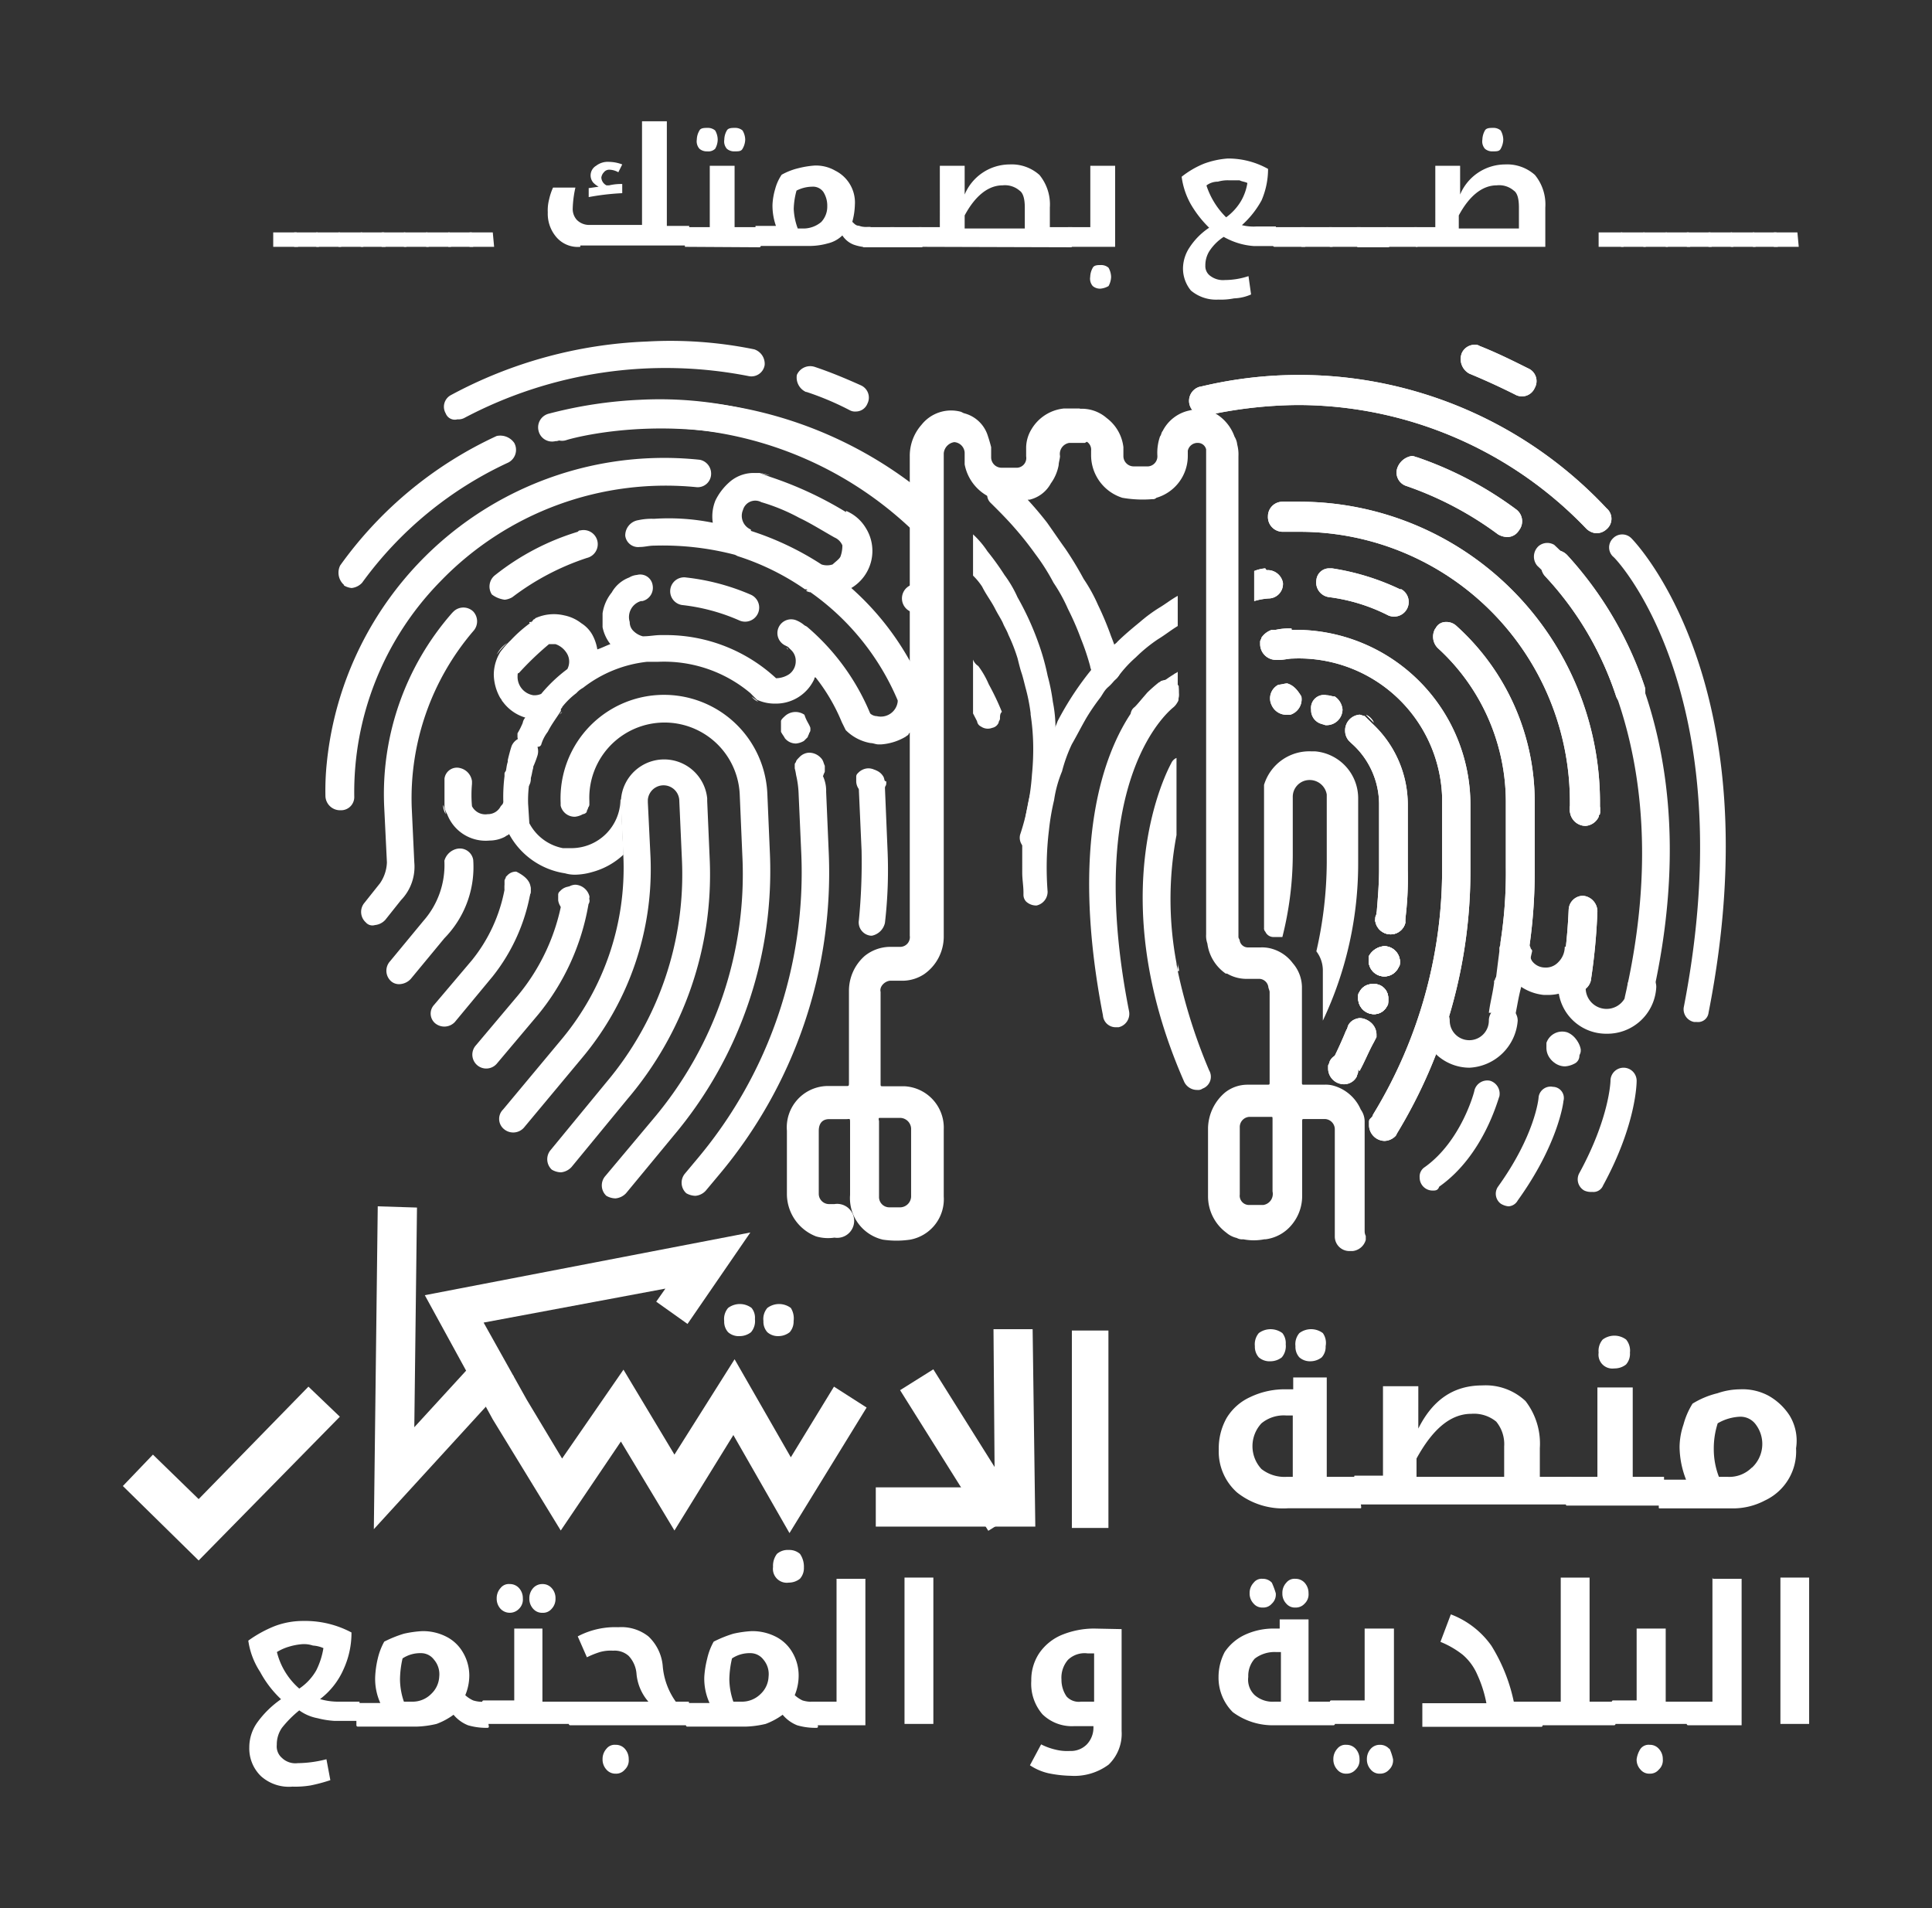 <svg id="Layer_1" data-name="Layer 1" xmlns="http://www.w3.org/2000/svg" viewBox="0 0 172.82 170.68"><rect x="0" y="0" width="172.82" height="170.68" fill="#333333" stroke="none"/><defs><style>.cls-1{fill:#fff;}.cls-2{opacity:0.37;isolation:isolate;}.cls-3{fill:none;}</style></defs><path class="cls-1" d="M80.68,45.35a1.63,1.63,0,0,1-.7-.24c-13.8-10.29-29.12-5.84-29.35-5.73a1.22,1.22,0,0,1-.7-2.34,36.86,36.86,0,0,1,31.45,6.09,1.17,1.17,0,0,1,.24,1.75C81.5,45.23,81.15,45.35,80.68,45.35Z"/><g class="cls-2"><path class="cls-1" d="M108.28,100.42a.7.7,0,0,1,.35-.7.7.7,0,0,1-.35.7Z"/></g><path class="cls-1" d="M105.35,62.77h0a17.52,17.52,0,0,0-2.22,2h0a3.14,3.14,0,0,1-.58.35,1,1,0,0,1-1.06-.35,1.31,1.31,0,0,1-.35-.82.84.84,0,0,1,.35-.7h0l1.06-1.05a6.21,6.21,0,0,0,.93-.82c.12-.12.24-.24.35-.24a11.19,11.19,0,0,1,1.17-.82c.12-.11.24-.11.35-.23v1.64A1.58,1.58,0,0,1,105.35,62.77Z"/><path class="cls-1" d="M103.72,54.35c.58-.35,1-.7,1.63-1.05V56c-.58.35-1.17.82-1.75,1.17a13.6,13.6,0,0,0-2,1.63,10.75,10.75,0,0,0-1.52,1.64c-.35.35-.58.7-.93,1s-.47.59-.71.94a18.87,18.87,0,0,0-1.28,1.87c-.47.82-.82,1.52-1.29,2.34A13.59,13.59,0,0,0,95,69a10.73,10.73,0,0,0-.71,2.57,21,21,0,0,0-.46,2.69,27.87,27.87,0,0,0-.12,5.5A1.26,1.26,0,0,1,92.72,81a1.33,1.33,0,0,1-.93-.35.88.88,0,0,1-.24-.58v-.24c0-.58-.11-1.17-.11-1.75h0V75.52h0a27.32,27.32,0,0,1,.47-3.4,15.14,15.14,0,0,1,.58-2.22,13.72,13.72,0,0,1,.82-2.34,17.46,17.46,0,0,1,.93-2.22,5.5,5.5,0,0,0,.36-.82,27.24,27.24,0,0,1,3.27-4.91c.12-.23.35-.35.47-.58a8.75,8.75,0,0,1,1.52-1.52l.11-.12c.59-.58,1.29-1.17,2-1.75A13.49,13.49,0,0,1,103.72,54.35Z"/><path class="cls-1" d="M108.16,54.47h0a.11.11,0,0,0-.12.11V53.3l.12.82Z"/><path class="cls-1" d="M89.45,64.29c0,.12-.12.23-.12.35a.78.78,0,0,1-.58.47,1.07,1.07,0,0,1-1-.12.61.61,0,0,1-.35-.47h0l-.36-.7V59a1.18,1.18,0,0,0,.47.58,8,8,0,0,1,.94,1.64,22.84,22.84,0,0,1,1.17,2.46h0C89.45,63.82,89.45,64.06,89.45,64.29Z"/><path class="cls-1" d="M84.19,45.35h0v3h0a6.5,6.5,0,0,0-.94-.82,10,10,0,0,0-1.17-.94L82.67,45l.23-.71C83.37,44.65,83.72,45,84.19,45.35Z"/><path class="cls-1" d="M94.48,67.45a26.36,26.36,0,0,1-.7,6h0a10.08,10.08,0,0,1-.47,1.75v.24a1.73,1.73,0,0,1-.35.47c-.24.23-.59.23-1,.11a1.33,1.33,0,0,1-.47-.35h0a1.12,1.12,0,0,1-.24-1,21.73,21.73,0,0,0,1.06-5.38,22.92,22.92,0,0,0,.11-2.69,20.49,20.49,0,0,0-.23-2.69v-.11a16.16,16.16,0,0,0-.47-2.34c-.12-.47-.23-.94-.35-1.29s-.23-.82-.35-1.29a15.17,15.17,0,0,0-.82-2.1c-.12-.35-.35-.7-.47-1s-.46-.82-.7-1.29c-.35-.7-.82-1.29-1.17-2a5.78,5.78,0,0,0-.82-1V47.8a8.17,8.17,0,0,1,1.29,1.52,23.16,23.16,0,0,1,1.52,2.11,10.52,10.52,0,0,1,1.17,2,25.66,25.66,0,0,1,1.87,4.09,20.74,20.74,0,0,1,.82,2.92h0a17.63,17.63,0,0,1,.47,2.34,12.26,12.26,0,0,1,.23,2v.47A13.77,13.77,0,0,1,94.48,67.45Z"/><path class="cls-1" d="M88.63,45c.82.81,1.52,1.52,2.22,2.33s1.17,1.41,1.76,2.23a18.67,18.67,0,0,1,1.63,2.57,14.63,14.63,0,0,1,1.29,2.34,25.17,25.17,0,0,1,1.17,2.69,21.35,21.35,0,0,1,.82,2.45c0,.12.12.35.12.47a1.15,1.15,0,0,0,.81.82,2,2,0,0,0,.82.12,1.19,1.19,0,0,0,.94-1.41v-.23a21.5,21.5,0,0,0-.82-2.46,27.74,27.74,0,0,0-1.17-2.8,14.63,14.63,0,0,0-1.29-2.34,30.6,30.6,0,0,0-1.63-2.69c-.59-.82-1.06-1.52-1.64-2.34a31.19,31.19,0,0,0-2.57-2.92h0c-.12-.24-.35-.35-.47-.47a1.36,1.36,0,0,0-1.17-.23,1.18,1.18,0,0,0-.58.23A1,1,0,0,0,88.63,45Z"/><path class="cls-1" d="M67.23,117a1.75,1.75,0,0,0-2.1,0,1.52,1.52,0,0,0-.35,1.17,1.4,1.4,0,0,0,.35,1,1.43,1.43,0,0,0,1.05.35,1.64,1.64,0,0,0,1-.35,1.53,1.53,0,0,0,.35-1.17A1.39,1.39,0,0,0,67.23,117Zm3.51,0a1.75,1.75,0,0,0-2.1,0,1.52,1.52,0,0,0-.35,1.17,1.4,1.4,0,0,0,.35,1,1.43,1.43,0,0,0,1,.35,1.64,1.64,0,0,0,1-.35,1.45,1.45,0,0,0,.35-1A1.76,1.76,0,0,0,70.74,117Z"/><path class="cls-1" d="M71.56,139a1.45,1.45,0,0,0-1-.35,1.47,1.47,0,0,0-1.06.35,1.76,1.76,0,0,0-.35,1.17,1.24,1.24,0,0,0,1.41,1.4,1.6,1.6,0,0,0,1-.35,1.43,1.43,0,0,0,.35-1A2,2,0,0,0,71.56,139Z"/><path class="cls-1" d="M32.15,152.22h-2a5.84,5.84,0,0,1-1.52-.23,6.76,6.76,0,0,0,2.11-2.69,7.78,7.78,0,0,0,.7-3.27A8.82,8.82,0,0,0,27.12,145a7.13,7.13,0,0,0-2.57.47,11,11,0,0,0-2.34,1.29,6.87,6.87,0,0,0,1.06,2.8A9.53,9.53,0,0,0,25.14,152,8.75,8.75,0,0,0,23,154.1a3.82,3.82,0,0,0-.7,2.22,3.44,3.44,0,0,0,1.05,2.57,3.74,3.74,0,0,0,2.81.93,8.28,8.28,0,0,0,1.64-.11,14.53,14.53,0,0,0,1.75-.47l-.35-1.87a10.61,10.61,0,0,1-2.57.35,1.73,1.73,0,0,1-1.41-.47,1.35,1.35,0,0,1-.46-1.17,2.59,2.59,0,0,1,.46-1.52A9.79,9.79,0,0,1,26.77,153a4.07,4.07,0,0,0,1.64.7,7.89,7.89,0,0,0,1.52.24h2.22a.12.12,0,0,0,.12-.12l-.12-1.64Zm-3.86-2.8a4.85,4.85,0,0,1-1.52,1.63,6.35,6.35,0,0,1-2-3.27,4.43,4.43,0,0,1,1.05-.47,5.56,5.56,0,0,1,1.17-.23,2.51,2.51,0,0,1,1,.12,2.75,2.75,0,0,1,.94.23A6.9,6.9,0,0,1,28.29,149.42Z"/><path class="cls-1" d="M43.38,152.22h0a2.72,2.72,0,0,1-1.05-.11,2.64,2.64,0,0,1-.71-.47,4.61,4.61,0,0,0,.36-1.75,4.08,4.08,0,0,0-.59-2.11,3.58,3.58,0,0,0-1.52-1.4,4.58,4.58,0,0,0-2.1-.47,9.75,9.75,0,0,0-1.64.23,10.81,10.81,0,0,0-1.76.71,5.94,5.94,0,0,0-.58,1.52,8.72,8.72,0,0,0-.23,1.63,5.24,5.24,0,0,0,.46,2.34H32a.12.12,0,0,0-.12.12v1.87a.12.12,0,0,0,.12.12H37.3a8.77,8.77,0,0,0,1.75-.24,6.14,6.14,0,0,0,1.52-.82,3.26,3.26,0,0,0,1.29.94,5.78,5.78,0,0,0,1.52.23h.23s.12,0,.12-.11l-.35-2.23Zm-4.8-.7a2.35,2.35,0,0,1-1.75.7h-.7a6.27,6.27,0,0,1-.35-2,8.77,8.77,0,0,1,.23-1.87,2.86,2.86,0,0,1,1.64-.47,1.44,1.44,0,0,1,1.17.58,2,2,0,0,1,.47,1.52A2.27,2.27,0,0,1,38.58,151.52Z"/><path class="cls-1" d="M51.1,152.22H48.52v-6.54H46v6.43H43.26s-.12,0-.12.11v1.88a.11.11,0,0,0,.12.11H51.1a.11.11,0,0,0,.11-.11l-.11-1.88Zm-4.68-10.17a1.09,1.09,0,0,0-.82-.35.93.93,0,0,0-.82.35,1.35,1.35,0,0,0-.35.94,1.33,1.33,0,0,0,.35.93,1.14,1.14,0,0,0,1.64,0,1.16,1.16,0,0,0,.35-.93A1.35,1.35,0,0,0,46.42,142.05Zm2.92,0a1.07,1.07,0,0,0-.82-.35,1.09,1.09,0,0,0-.82.35,1.35,1.35,0,0,0-.35.94,1.33,1.33,0,0,0,.35.93,1.05,1.05,0,0,0,.82.35,1,1,0,0,0,.82-.35,1.28,1.28,0,0,0,.35-.93A1.31,1.31,0,0,0,49.34,142.05Z"/><path class="cls-1" d="M61.62,152.22H60.45A6.35,6.35,0,0,1,59.28,149,4.12,4.12,0,0,0,58,146.38a3.9,3.9,0,0,0-2.69-.82,7.16,7.16,0,0,0-3.63.82l.82,1.87a7.9,7.9,0,0,1,1.17-.47,3.51,3.51,0,0,1,1.17-.12,1.87,1.87,0,0,1,1.4.47,2.64,2.64,0,0,1,.7,1.64A4.38,4.38,0,0,0,58,152.22H51a.12.12,0,0,0-.12.12v1.87a.12.12,0,0,0,.12.12H61.62c.12,0,.12,0,.12-.12l-.12-2Zm-5.73,4.21a1.07,1.07,0,0,0-.82-.35.93.93,0,0,0-.82.35,1.37,1.37,0,0,0-.35.94,1.33,1.33,0,0,0,.35.93,1.06,1.06,0,0,0,.82.36,1,1,0,0,0,.82-.36,1.14,1.14,0,0,0,.35-.93A1.37,1.37,0,0,0,55.89,156.43Z"/><path class="cls-1" d="M72.85,152.22h0a2.8,2.8,0,0,1-1.06-.11,2.77,2.77,0,0,1-.7-.47,4.59,4.59,0,0,0,.35-1.75,4.07,4.07,0,0,0-.58-2.11,3.58,3.58,0,0,0-1.52-1.4,4.62,4.62,0,0,0-2.11-.47,9.78,9.78,0,0,0-1.63.23,10.81,10.81,0,0,0-1.76.71,5.59,5.59,0,0,0-.58,1.52A8.8,8.8,0,0,0,63,150a5.24,5.24,0,0,0,.47,2.34h-2a.11.11,0,0,0-.11.12v1.87s0,.12.11.12h5.27a8.87,8.87,0,0,0,1.75-.24,6.33,6.33,0,0,0,1.52-.82,3.26,3.26,0,0,0,1.29.94,5.71,5.71,0,0,0,1.52.23h.23s.12,0,.12-.11l-.35-2.23Zm-4.8-.7a2.37,2.37,0,0,1-1.75.7h-.7a6.31,6.31,0,0,1-.36-2,8.75,8.75,0,0,1,.24-1.87,2.84,2.84,0,0,1,1.64-.47,1.46,1.46,0,0,1,1.17.58,2,2,0,0,1,.46,1.52A2.25,2.25,0,0,1,68.05,151.52Z"/><path class="cls-1" d="M74.83,141.12v11.1H72.61a.12.12,0,0,0-.12.12v1.87a.12.12,0,0,0,.12.12h4.8v-13.1H74.83Z"/><path class="cls-1" d="M80.91,141.12v13.09h2.58V141.12Z"/><path class="cls-1" d="M97.87,145.68a7.63,7.63,0,0,0-2.92.58,4.59,4.59,0,0,0-2,1.64,4.3,4.3,0,0,0-.7,2.45,4.17,4.17,0,0,0,1,3,3.77,3.77,0,0,0,2.81,1.06h1.75v.11a2.17,2.17,0,0,1-.59,1.52,2,2,0,0,1-1.52.59,4.26,4.26,0,0,1-1.28-.12,5.59,5.59,0,0,1-1.29-.47l-1,1.87a5,5,0,0,0,1.64.71,10.76,10.76,0,0,0,2,.23,5.14,5.14,0,0,0,3.4-1,3.83,3.83,0,0,0,1.16-3v-9.12Zm0,6.54H96.7a1.48,1.48,0,0,1-1.29-.46,2.63,2.63,0,0,1-.46-1.52,2.44,2.44,0,0,1,.58-1.76,2.14,2.14,0,0,1,1.75-.58h.59Z"/><path class="cls-1" d="M119.27,152.22h-2.22v-7.36h-2.58v.82H114a6.08,6.08,0,0,0-2.69.58,4.42,4.42,0,0,0-1.76,1.52A4.83,4.83,0,0,0,109,150a4.35,4.35,0,0,0,1.28,3.16,6,6,0,0,0,3.75,1.17h5.26a.12.12,0,0,0,.12-.12l-.12-2Zm-4.8,0H114a2.44,2.44,0,0,1-1.76-.58,1.9,1.9,0,0,1-.58-1.64,2.3,2.3,0,0,1,.58-1.63,2.92,2.92,0,0,1,1.87-.59h.47v4.44Zm-.7-10.64a1.07,1.07,0,0,0-.82-.35.9.9,0,0,0-.81.35,1.33,1.33,0,0,0-.36.94,1.29,1.29,0,0,0,.36.93,1,1,0,0,0,.81.35,1,1,0,0,0,.82-.35,1.11,1.11,0,0,0,.35-.93A7,7,0,0,0,113.77,141.58Zm2.93,0a1.09,1.09,0,0,0-.82-.35.93.93,0,0,0-.82.35,1.32,1.32,0,0,0-.35.94,1.28,1.28,0,0,0,.35.93,1,1,0,0,0,.82.35,1.05,1.05,0,0,0,.82-.35,1.14,1.14,0,0,0,.35-.93A1.37,1.37,0,0,0,116.7,141.58Z"/><path class="cls-1" d="M122.07,145.68v6.43h-3a.11.11,0,0,0-.11.11v1.88a.11.11,0,0,0,.11.11h5.62v-8.53Zm-.81,10.75a1.09,1.09,0,0,0-.82-.35.93.93,0,0,0-.82.35,1.37,1.37,0,0,0-.35.94,1.33,1.33,0,0,0,.35.93,1,1,0,0,0,.82.36,1.06,1.06,0,0,0,.82-.36,1.14,1.14,0,0,0,.35-.93A1.37,1.37,0,0,0,121.26,156.43Zm3,0a1.09,1.09,0,0,0-.82-.35,1.07,1.07,0,0,0-.82.35,1.37,1.37,0,0,0-.35.94,1.33,1.33,0,0,0,.35.93,1,1,0,0,0,.82.36,1.06,1.06,0,0,0,.82-.36,1.14,1.14,0,0,0,.35-.93C124.53,157,124.41,156.67,124.3,156.43Z"/><path class="cls-1" d="M137.63,152.22h-2.22a15.49,15.49,0,0,0-2-5,7.84,7.84,0,0,0-3.63-2.81l-.93,2.46a8.14,8.14,0,0,1,2,1.16,4.88,4.88,0,0,1,1.29,1.76,11,11,0,0,1,.82,2.57h-5.73v2.11h10.64a.12.12,0,0,0,.12-.12l-.35-2.11Z"/><path class="cls-1" d="M144.41,152.22h-2.22v-11.1h-2.58v11.1h-2.22a.11.11,0,0,0-.11.12v1.87s0,.12.11.12h7a.12.12,0,0,0,.12-.12l-.12-2Z"/><path class="cls-1" d="M151.19,152.22H149v-6.54H146.4v6.43h-2.11a.11.11,0,0,0-.11.11v1.88a.11.11,0,0,0,.11.11h7a.11.11,0,0,0,.11-.11l-.23-1.88Zm-2.81,4.21a1.05,1.05,0,0,0-.81-.35.91.91,0,0,0-.82.35,2.25,2.25,0,0,0-.35.94,1.28,1.28,0,0,0,.35.93,1,1,0,0,0,.82.36,1,1,0,0,0,.81-.36,1.12,1.12,0,0,0,.36-.93A1.33,1.33,0,0,0,148.38,156.43Z"/><path class="cls-1" d="M153.18,141.12v11.1H151a.12.12,0,0,0-.12.12v1.87a.12.12,0,0,0,.12.12h4.79v-13.1h-2.57Z"/><path class="cls-1" d="M159.26,141.12v13.09h2.57V141.12Z"/><line class="cls-3" x1="108.51" y1="65.69" x2="105.94" y2="84.4"/><path class="cls-1" d="M107.57,97.38a.67.67,0,0,1-.46.12,1.28,1.28,0,0,1-1.17-.7c-7.49-17-1.41-28.07-1.17-28.53a.9.9,0,0,1,.47-.47v6.9a30.85,30.85,0,0,0,0,11.46c0,.23.11.46.11.7a48.65,48.65,0,0,0,2.81,8.89A1.13,1.13,0,0,1,107.57,97.38Z"/><path class="cls-1" d="M105.35,62.77h0a1.55,1.55,0,0,1-.35.47c-.11.11-8.18,6.08-4,27.24a1.23,1.23,0,0,1-.94,1.41h-.23a1.14,1.14,0,0,1-1.17-1.06c-3-15.43.11-23.5,2.57-27.12.47-.71,1-1.29,1.4-1.76a13.4,13.4,0,0,1,1.06-.93c.11,0,.11-.12.23-.12a1.28,1.28,0,0,1,1.52.47v.11A3.91,3.91,0,0,1,105.35,62.77Z"/><path class="cls-1" d="M97.17,37h0l-.24-.23c-.11-.12-.11-.12-.23-.12l-.12-.11h-1.4a3.82,3.82,0,0,0-2.92,1.87A3.24,3.24,0,0,0,91.79,40v.82A.87.87,0,0,1,91,41.84h-1.4a.93.93,0,0,1-.94-.94V40c-.12-.47-.23-.82-.35-1.17a3,3,0,0,0-2.1-1.87l-.24-.12A3.37,3.37,0,0,0,82.43,38a4.19,4.19,0,0,0-1.05,2.81V83.7a.87.87,0,0,1-.82,1h-1a3.66,3.66,0,0,0-2.22.82,4.16,4.16,0,0,0-1.4,3.16V96.8c0,.35,0,.35-.24.35H73.9a3.7,3.7,0,0,0-3.51,4v5.73A4.08,4.08,0,0,0,73,110.6a3.83,3.83,0,0,0,1.64.11,1.52,1.52,0,1,0,0-3h-.47a.92.92,0,0,1-.93-.93v-5.62c0-.7.35-1.05.93-1.05h1.52c.35,0,.35-.12.35.35v6.43a3.81,3.81,0,0,0,2.93,4,8.38,8.38,0,0,0,2.45,0,3.68,3.68,0,0,0,3-3.86v-6a3.71,3.71,0,0,0-3.51-3.86H79c-.23,0-.23,0-.23-.24V88.73c-.12-.47.35-.94.82-1H80.8a3.56,3.56,0,0,0,1.87-.59,4.1,4.1,0,0,0,1.75-3.39V40.55a1.11,1.11,0,0,1,.94-1,1,1,0,0,1,.93.94v1.05a4.1,4.1,0,0,0,2.22,2.92c.12,0,.12,0,.24.12a3.31,3.31,0,0,0,1,.23h1.52a1.56,1.56,0,0,0,.7-.11h.12A2.93,2.93,0,0,0,94,43.24a4,4,0,0,0,.7-1.64c0-.23.12-.58.12-.81a1,1,0,0,1,.82-1.17h1.4a1,1,0,0,0,.47-.47A2.49,2.49,0,0,0,97.17,37ZM78.69,100h1.87a1,1,0,0,1,.94.94v6a1,1,0,0,1-.94,1.06h-1a.92.92,0,0,1-.93-.94v-6.78C78.58,100.07,78.58,100,78.69,100Z"/><path class="cls-1" d="M56.12,98.32l-5,6.08a1.49,1.49,0,0,1-.94.47,1.69,1.69,0,0,1-.82-.24,1.27,1.27,0,0,1-.11-1.75l5-6.08A28.82,28.82,0,0,0,61,76.92l-.24-5.38a1.41,1.41,0,0,0-2.81,0v.23l.24,4.92a26.26,26.26,0,0,1-6.08,17.89l-5.26,6.31a1.28,1.28,0,0,1-1.76.12A1.18,1.18,0,0,1,45,99.25l5.26-6.31A23.94,23.94,0,0,0,55.77,76.8l-.23-4.91h0a3.87,3.87,0,0,1,7.72-.47v.24L63.49,77A31,31,0,0,1,56.12,98.32Z"/><path class="cls-1" d="M52.73,80.19c0,.24-.11.59-.11.82a21.2,21.2,0,0,1-4.45,9.71l-3.74,4.44a1.24,1.24,0,1,1-1.87-1.64l3.74-4.44a18.42,18.42,0,0,0,4-8.65c0-.24.11-.35.11-.59a.42.42,0,0,1,.12-.23l.12-.12a1.26,1.26,0,0,1,.82-.35A1.38,1.38,0,0,1,52.73,80.19Z"/><path class="cls-1" d="M68.64,71l.23,5.37a36.76,36.76,0,0,1-8.65,25.26L56,106.74a1.48,1.48,0,0,1-.94.46,1.68,1.68,0,0,1-.82-.23,1.27,1.27,0,0,1-.11-1.75h0l4.32-5.15a33.9,33.9,0,0,0,7.95-23.62l-.23-5.38a6.73,6.73,0,0,0-13.45.59v.23a.45.45,0,0,1-.11.35c0,.12-.12.24-.12.35s-.23.24-.35.24a1.8,1.8,0,0,1-.7.23,1.28,1.28,0,0,1-1.29-1v-.24A9.25,9.25,0,0,1,68.64,71Z"/><path class="cls-1" d="M47.47,79.49h0v.24h0a16.74,16.74,0,0,1-3.39,7.6l-3.39,4.09a1.29,1.29,0,0,1-1.76.12,1.14,1.14,0,0,1-.11-1.64l3.39-4a14.22,14.22,0,0,0,2.92-6.31v-.35c0-.12.12-.24.12-.35l.12-.12a1.25,1.25,0,0,1,2.1.7Z"/><path class="cls-1" d="M73.9,70.84l.23,5.38a42,42,0,0,1-9.82,28.88l-1.17,1.4a1.4,1.4,0,0,1-.94.47,1.72,1.72,0,0,1-.81-.23,1.27,1.27,0,0,1-.12-1.76h0l1.17-1.4a39.77,39.77,0,0,0,9.24-27.13l-.24-5.38a8.75,8.75,0,0,0-.23-1.75,5,5,0,0,0-.12-.59h0v-.35c0-.11.12-.23.24-.35l.11-.11a1.27,1.27,0,0,1,.82-.36,1.48,1.48,0,0,1,1,.47,3.37,3.37,0,0,1,.24,1.17A3.15,3.15,0,0,1,73.9,70.84Z"/><path class="cls-1" d="M39.87,72.83a1.65,1.65,0,0,1-.23-.71V72A3.14,3.14,0,0,1,39.87,72.83Z"/><path class="cls-1" d="M42.33,76.92a1.21,1.21,0,0,0-1.41-1A1.5,1.5,0,0,0,39.75,77a7.55,7.55,0,0,1-1.87,5.37l-3,3.63A1.26,1.26,0,0,0,35,87.79a1.08,1.08,0,0,0,.82.24,1.44,1.44,0,0,0,.93-.47l3-3.63A9.09,9.09,0,0,0,42.33,76.92Z"/><path class="cls-1" d="M70.62,58.21l-.11-.12c-.12,0-.12-.11-.12-.23h0C70.39,58,70.51,58.09,70.62,58.21Z"/><path class="cls-1" d="M79.16,70.49,79.39,76a41,41,0,0,1-.23,6.55A1.5,1.5,0,0,1,78,83.7h-.12a1.2,1.2,0,0,1-1.05-1.4,53.55,53.55,0,0,0,.24-6.2l-.24-5.38v-.58h0V70h0v-.47a.42.42,0,0,1,.12-.23l.12-.12a1.26,1.26,0,0,1,.81-.35,1.28,1.28,0,0,1,1.17.7A2.26,2.26,0,0,1,79.16,70.49Z"/><path class="cls-1" d="M72.49,65.11h0v.12a.46.46,0,0,1-.11.35c0,.11-.12.23-.12.35l-.35.35a1.75,1.75,0,0,1-.7.23,1.27,1.27,0,0,1-1-.47c-.12-.23-.24-.35-.35-.58v-.94c0-.11.11-.23.23-.35l.12-.11a1.4,1.4,0,0,1,1.75-.12C72.14,64.52,72.38,64.76,72.49,65.11Z"/><path class="cls-1" d="M66.18,55.52a1.26,1.26,0,0,0,.94-2.34,20.09,20.09,0,0,0-5.73-1.52A1.24,1.24,0,1,0,61,54.12,17.43,17.43,0,0,1,66.18,55.52Z"/><path class="cls-1" d="M45.13,53.65a1.7,1.7,0,0,0,.7-.23,22.74,22.74,0,0,1,6.67-3.51,1.26,1.26,0,0,0-.59-2.46c-.11,0-.11,0-.23.12a22.25,22.25,0,0,0-7.37,3.86A1.29,1.29,0,0,0,44,53.18a2.41,2.41,0,0,0,1.17.47Z"/><path class="cls-1" d="M37.06,77.15l-.23-4.91a23,23,0,0,1,5.5-15.78,1.29,1.29,0,0,0,0-1.76,1.27,1.27,0,0,0-1.76,0l-.12.12a24.56,24.56,0,0,0-6.08,17.42l.24,4.91A3.53,3.53,0,0,1,34,79l-1.4,1.76a1.26,1.26,0,0,0,.12,1.75.78.78,0,0,0,.82.24,1.44,1.44,0,0,0,.93-.47l1.4-1.76A4.29,4.29,0,0,0,37.06,77.15Z"/><path class="cls-1" d="M39.4,52a28,28,0,0,1,22.92-8.42,1.2,1.2,0,0,0,1.29-1.17,1.26,1.26,0,0,0-1-1.28A30.33,30.33,0,0,0,29.23,68.27a23.69,23.69,0,0,0-.12,2.92,1.31,1.31,0,0,0,1.29,1.29h.12a1.18,1.18,0,0,0,1.17-1.17A26.93,26.93,0,0,1,39.4,52Z"/><path class="cls-1" d="M57.29,35.76A38.84,38.84,0,0,0,49.11,37a1.26,1.26,0,0,0-.94,1.52,1.24,1.24,0,0,0,1.52.94h.12a33.52,33.52,0,0,1,7.6-1.17,33.08,33.08,0,0,1,24.32,9.24,1.37,1.37,0,0,0,.94.35,1.09,1.09,0,0,0,.82-.35,1.29,1.29,0,0,0,0-1.76h0a36.11,36.11,0,0,0-11.81-7.6A33.92,33.92,0,0,0,57.29,35.76Z"/><path class="cls-1" d="M30.75,52.36a1.63,1.63,0,0,0,.7.24,1.49,1.49,0,0,0,.94-.47A33.52,33.52,0,0,1,45.48,41.37,1.28,1.28,0,0,0,46,39.62,1.53,1.53,0,0,0,44.43,39a35.46,35.46,0,0,0-14,11.58,1.46,1.46,0,0,0,.35,1.75Z"/><path class="cls-1" d="M40.92,37.51a1.13,1.13,0,0,0,.59-.11A38.5,38.5,0,0,1,67,33.65a1.2,1.2,0,0,0,1.4-1,1.36,1.36,0,0,0-.93-1.4,37.38,37.38,0,0,0-9.59-.7,40.17,40.17,0,0,0-17.54,4.79,1.18,1.18,0,0,0-.47,1.64A.87.87,0,0,0,40.92,37.51Z"/><path class="cls-1" d="M72.14,35.06A26,26,0,0,1,76,36.69a1,1,0,0,0,.59.12,1.11,1.11,0,0,0,1-.7,1.2,1.2,0,0,0-.58-1.64h0c-1.29-.58-2.69-1.17-4.1-1.64a1.3,1.3,0,0,0-1.63.71,1.42,1.42,0,0,0,.81,1.52Z"/><path class="cls-1" d="M66.06,49.79h0l-.23-.12Z"/><path class="cls-1" d="M68.87,42.54h0l-.94-.23h-.11A3.31,3.31,0,0,1,68.87,42.54Z"/><path class="cls-1" d="M72.49,53l-.35-.12v-.12C72.26,52.83,72.38,52.83,72.49,53Z"/><path class="cls-1" d="M47.7,55.52c-.11.12-.23.23-.35.23v-.11A.41.41,0,0,0,47.7,55.52Z"/><path class="cls-1" d="M45.37,57.51a7.41,7.41,0,0,0-.94,1.05,2.69,2.69,0,0,1,.94-1.05Z"/><path class="cls-1" d="M50.28,63.71c-.12,0-.12.11-.24.23h0l.24-.23Z"/><path class="cls-1" d="M57.88,71.42a6.37,6.37,0,0,1-2.11,5l-.23-4.91Z"/><path class="cls-1" d="M67.82,62.77h0a1.31,1.31,0,0,1-.59-.47C67.35,62.42,67.58,62.54,67.82,62.77Z"/><path class="cls-1" d="M47.47,79.49h0v.24h0v.11c0,.12-.12.24-.12.35l-.23.24a1.75,1.75,0,0,1-.7.23,1.21,1.21,0,0,1-1.29-1.17v-.7c0-.12.12-.23.12-.35l.12-.12a1.05,1.05,0,0,1,.81-.35c.71.35,1.29.82,1.29,1.52Z"/><path class="cls-1" d="M73.78,68.5h0V69c0,.11-.12.23-.12.35l-.35.35a1.57,1.57,0,0,1-.7.23,1.33,1.33,0,0,1-1.28-.7c-.12-.12-.12-.23-.12-.47V68.5h0v-.35c0-.12.12-.23.23-.35l.12-.12a1.26,1.26,0,0,1,.82-.35,1.44,1.44,0,0,1,1.05.47c.23.23.23.47.35.7Z"/><path class="cls-1" d="M47.47,65.69s-.23.47-.58,1.41Z"/><path class="cls-1" d="M55.54,71.54l.23,4.91A6.57,6.57,0,0,1,53,78a5.79,5.79,0,0,1-1.41.24,3.14,3.14,0,0,1-1.05-.12,6.85,6.85,0,0,1-5-3.51c-.11.12-.23.12-.35.23a3,3,0,0,1-1.4.35A3.68,3.68,0,0,1,40,72.83a1.67,1.67,0,0,1-.24-.71V70h0v-.35a1.12,1.12,0,0,1,1.41-.94,1.39,1.39,0,0,1,1.05,1.17v.24a10.91,10.91,0,0,0,0,2h0a1.34,1.34,0,0,0,1.4.71,1.28,1.28,0,0,0,1.17-.71h0L44.9,72a.43.43,0,0,0,.12-.35,15,15,0,0,1,.11-2.22V69.2c0-.12.12-.23.24-.35a1.06,1.06,0,0,1,.93-.47h.35a1.13,1.13,0,0,1,.82,1.06,1,1,0,0,1-.12.58,10.67,10.67,0,0,0-.11,1.87l.11,1.75a4.31,4.31,0,0,0,3,2.23h.82a4.39,4.39,0,0,0,4.33-4.33Z"/><path class="cls-1" d="M82,60.31c-.12-.35-.35-.58-.47-.93h0a24.94,24.94,0,0,0-5.38-6.78,3.86,3.86,0,0,0,1.29-5.38,3.74,3.74,0,0,0-1.76-1.52v.11a32.85,32.85,0,0,0-6.78-3.15l-.94-.35h-.46a3.27,3.27,0,0,0-2.11.7A5.24,5.24,0,0,0,64,44.76a3.78,3.78,0,0,0-.24,2,19.81,19.81,0,0,0-5.26-.35,5.57,5.57,0,0,0-1.4.12,1.38,1.38,0,0,0-1.17,1.4,1.16,1.16,0,0,0,1.29,1h0c.46,0,.82-.12,1.28-.12a25.51,25.51,0,0,1,7.25.82l.24.12A22.61,22.61,0,0,1,72,52.71h.11a.12.12,0,0,1,.12.12c.12,0,.12.12.23.12a22.59,22.59,0,0,1,7.84,9.7v.12a1.52,1.52,0,0,1-1.87,1.29h0a.89.89,0,0,1-.59-.24,20.5,20.5,0,0,0-5.61-7.72c-.12-.11-.23-.11-.35-.23a2.67,2.67,0,0,0-.58-.35,1.23,1.23,0,1,0-1.06,2.22h0l.24.12.35.35a1.33,1.33,0,0,1,.35.94,1.43,1.43,0,0,1-.59,1.16,2.19,2.19,0,0,1-1.17.36,14.5,14.5,0,0,0-9.7-3.86h-.59c-.58,0-1,.11-1.63.11a1.83,1.83,0,0,1-.82-.46,1.09,1.09,0,0,1-.35-.82,1.49,1.49,0,0,1,1-1.87h.12a1.22,1.22,0,0,0,.93-1.41,1.12,1.12,0,0,0-1.4-.93,1.61,1.61,0,0,0-.7.23A3,3,0,0,0,54.72,53a3.84,3.84,0,0,0-.82,1.87V56.1a3.59,3.59,0,0,0,.7,1.52c-.35.12-.81.36-1.17.47A4,4,0,0,0,53,56.81,2.88,2.88,0,0,0,52,55.75a3.65,3.65,0,0,0-1.52-.7,4,4,0,0,0-2.57.24l-.12.11h0c-.11,0-.11.12-.23.24a12.15,12.15,0,0,0-1.87,1.63,8.13,8.13,0,0,0-.94,1.06,3.91,3.91,0,0,0-.58,2,4.39,4.39,0,0,0,.58,2.11c.12.12.12.23.24.35a3.85,3.85,0,0,0,2,1.4.94.94,0,0,0-.23.47,6.78,6.78,0,0,1-.47.94v.35h0a1.13,1.13,0,0,0,.82.93h.59a5.56,5.56,0,0,0,.58-.11h0l.12-.12A3.56,3.56,0,0,1,49,65.46c.35-.7.82-1.29,1.17-1.87v-.12h0c0-.12.12-.12.12-.23h0A6.8,6.8,0,0,1,51.56,62a2.21,2.21,0,0,1,.59-.47,11.31,11.31,0,0,1,5.73-2.33h1A12,12,0,0,1,67.12,62l.58.59a3.79,3.79,0,0,0,1.64.35h.11a3.77,3.77,0,0,0,3.4-2.22c0-.12,0-.12.11-.12a16.66,16.66,0,0,1,2.34,4l.35.71a4.13,4.13,0,0,0,2.22,1.16c.24,0,.47.12.71.12h.23a5,5,0,0,0,2.22-.7c.12-.12.24-.12.24-.23l.11-.12h0a3.64,3.64,0,0,0,1.29-2.34c0-.23.12-.58.12-.82C82.55,61.72,82.32,61,82,60.31ZM75.18,49.79h0c-.11.23-.46.47-.7.7a1.58,1.58,0,0,1-1,0h0a26.39,26.39,0,0,0-6.31-3v-.12a1.33,1.33,0,0,1-.71-1.75,1.14,1.14,0,0,1,1.64-.7h0a17.4,17.4,0,0,1,3.39,1.4c1,.47,2.11,1.17,3.16,1.76a1.33,1.33,0,0,1,.7.7A2.81,2.81,0,0,1,75.18,49.79ZM50.75,59.85a13.55,13.55,0,0,0-2.34,2.22,1.48,1.48,0,0,1-.71.12,1.67,1.67,0,0,1-1.4-1.76c0-.12,0-.23.12-.23a27.33,27.33,0,0,1,2.69-2.58h.58a1.9,1.9,0,0,1,.94.71A1.43,1.43,0,0,1,50.75,59.85Z"/><path class="cls-1" d="M46.3,70.72h-.12a1.21,1.21,0,0,1-1-1.4c.12-.47.12-.82.24-1.17V68c.11-.47.23-.93.35-1.28A1.3,1.3,0,0,1,47.35,66a1.31,1.31,0,0,1,.71,1.64h0a8.54,8.54,0,0,1-.36.94v.11c-.11.35-.11.59-.23.94A1,1,0,0,1,46.3,70.72Z"/><path class="cls-1" d="M52.73,80.43v.11a.44.44,0,0,1-.11.35c0,.12,0,.12-.12.24a.12.12,0,0,1-.12.12c-.11.11-.23.23-.35.23a1.61,1.61,0,0,1-.7.23,1.38,1.38,0,0,1-1.4-1.17h0V80a.39.39,0,0,1,.11-.23l.12-.12a1.23,1.23,0,0,1,.82-.35,1.52,1.52,0,0,1,1.4.93l.35.24Z"/><path class="cls-1" d="M79.28,69.9h0c0,.24,0,.35-.12.47h0a.12.12,0,0,1-.12.12l-.11.11c-.12.12-.24.24-.35.24a1.65,1.65,0,0,1-.71.23,1.2,1.2,0,0,1-1.28-1.17h0v-.46a.43.43,0,0,1,.11-.24l.12-.12a1.31,1.31,0,0,1,.82-.35,1.28,1.28,0,0,1,1.17.71.41.41,0,0,1,.12.35c.23,0,.23.11.35.11Z"/><path class="cls-1" d="M113.19,50.84a3.33,3.33,0,0,0-1,.24v2.69a5.63,5.63,0,0,1,1.4-.24,1.3,1.3,0,0,0,1.17-1.4A1.39,1.39,0,0,0,113.3,51l-.11-.12Z"/><path id="SVGID" class="cls-1" d="M113.19,50.84a3.33,3.33,0,0,0-1,.24v2.69a5.63,5.63,0,0,1,1.4-.24,1.3,1.3,0,0,0,1.17-1.4A1.39,1.39,0,0,0,113.3,51l-.11-.12"/><path class="cls-1" d="M117.75,51.9a1.32,1.32,0,0,0,1.17,1.52h0a16.12,16.12,0,0,1,5.26,1.63,1.31,1.31,0,0,0,1.17-2.34h-.12a21.7,21.7,0,0,0-6.08-1.87h-.23a1.15,1.15,0,0,0-1.17,1.06Z"/><path class="cls-1" d="M114.71,44.88a1.3,1.3,0,0,0-1.29,1.29,1.32,1.32,0,0,0,1.29,1.4h1.52a24.17,24.17,0,0,1,24.2,24.2v.71a1.4,1.4,0,0,0,1.41,1.28,1.42,1.42,0,0,0,1.17-.82h0c0-.11,0-.11.11-.23v-.94a26.89,26.89,0,0,0-26.89-26.89Z"/><path class="cls-1" d="M117.75,51.9a1.32,1.32,0,0,0,1.17,1.52h0a16.12,16.12,0,0,1,5.26,1.63,1.31,1.31,0,0,0,1.17-2.34h-.12a21.7,21.7,0,0,0-6.08-1.87h-.23a1.15,1.15,0,0,0-1.17,1.06"/><g id="C"><path class="cls-1" d="M114.71,44.88a1.3,1.3,0,0,0-1.29,1.29,1.32,1.32,0,0,0,1.29,1.4h1.52a24.17,24.17,0,0,1,24.2,24.2v.71a1.4,1.4,0,0,0,1.41,1.28,1.42,1.42,0,0,0,1.17-.82h0c0-.11,0-.11.11-.23v-.94a26.89,26.89,0,0,0-26.89-26.89h-1.52"/></g><path class="cls-1" d="M138.33,49.67a1.3,1.3,0,0,0-.12,1.87h0a28.94,28.94,0,0,1,6.32,10.65,1.26,1.26,0,0,0,1.28.93.86.86,0,0,0,.47-.12,1.26,1.26,0,0,0,.82-1.63h0a32.89,32.89,0,0,0-6.9-11.7,1.46,1.46,0,0,0-.94-.46,2.26,2.26,0,0,0-.93.46Z"/><path id="SVGID-2" data-name="SVGID" class="cls-1" d="M138.33,49.67a1.3,1.3,0,0,0-.12,1.87h0a28.94,28.94,0,0,1,6.32,10.65,1.26,1.26,0,0,0,1.28.93.86.86,0,0,0,.47-.12,1.26,1.26,0,0,0,.82-1.63h0a32.89,32.89,0,0,0-6.9-11.7,1.46,1.46,0,0,0-.94-.46,2.26,2.26,0,0,0-.93.46"/><path class="cls-1" d="M125,41.84a1.26,1.26,0,0,0,.82,1.64h0A30.38,30.38,0,0,1,134,47.8a1.69,1.69,0,0,0,.82.24,1.22,1.22,0,0,0,1.05-.59,1.32,1.32,0,0,0-.23-1.87h0a32.49,32.49,0,0,0-8.89-4.68c-.11,0-.23-.11-.47-.11A1.65,1.65,0,0,0,125,41.84Z"/><path class="cls-1" d="M125,41.84a1.26,1.26,0,0,0,.82,1.64h0A30.38,30.38,0,0,1,134,47.8a1.69,1.69,0,0,0,.82.24,1.22,1.22,0,0,0,1.05-.59,1.32,1.32,0,0,0-.23-1.87h0a32.49,32.49,0,0,0-8.89-4.68c-.11,0-.23-.11-.47-.11A1.65,1.65,0,0,0,125,41.84"/><path class="cls-1" d="M107.34,34.59a1.31,1.31,0,0,0,.47,2.57h.12a39.31,39.31,0,0,1,8.18-.93,35.75,35.75,0,0,1,25.73,11,1.44,1.44,0,0,0,.93.47,1.33,1.33,0,0,0,.94-.36,1.22,1.22,0,0,0,0-1.87h0a37.66,37.66,0,0,0-36.37-10.87Z"/><path class="cls-1" d="M107.34,34.59a1.31,1.31,0,0,0,.47,2.57h.12a39.31,39.31,0,0,1,8.18-.93,35.75,35.75,0,0,1,25.73,11,1.44,1.44,0,0,0,.93.47,1.33,1.33,0,0,0,.94-.36,1.22,1.22,0,0,0,0-1.87h0a37.66,37.66,0,0,0-36.37-10.87"/><path class="cls-1" d="M130.73,31.67a1.48,1.48,0,0,0,.7,1.75c1.4.58,2.69,1.17,4.09,1.87a1.24,1.24,0,0,0,1.76-.58h0a1.24,1.24,0,0,0-.59-1.76h0c-1.4-.7-2.81-1.4-4.33-2a.72.72,0,0,0-.46-.11,1.26,1.26,0,0,0-1.17.82Z"/><path class="cls-1" d="M121.61,88.73a.42.42,0,0,0-.12.35v.23a1.42,1.42,0,0,0,1.4,1.41,1.29,1.29,0,0,0,1.17-.7c.12-.12.12-.24.12-.47v-.24a1.26,1.26,0,0,0-1.4-1.28,1.28,1.28,0,0,0-1.17.7Z"/><path class="cls-1" d="M130.73,31.67a1.48,1.48,0,0,0,.7,1.75c1.4.58,2.69,1.17,4.09,1.87a1.24,1.24,0,0,0,1.76-.58h0a1.24,1.24,0,0,0-.59-1.76h0c-1.4-.7-2.81-1.4-4.33-2a.72.72,0,0,0-.46-.11,1.26,1.26,0,0,0-1.17.82"/><path id="SVGID-3" data-name="SVGID" class="cls-1" d="M121.61,88.73a.42.42,0,0,0-.12.35v.23a1.42,1.42,0,0,0,1.4,1.41,1.29,1.29,0,0,0,1.17-.7c.12-.12.12-.24.12-.47v-.24a1.26,1.26,0,0,0-1.4-1.28,1.28,1.28,0,0,0-1.17.7"/><path class="cls-1" d="M120.55,91.89a.43.43,0,0,1-.11.23c0,.12-.12.23-.12.35a1.27,1.27,0,0,0,1.4,1.29,1.25,1.25,0,0,0,1.06-.59h0l.23-.47h0v-.23a1.42,1.42,0,0,0-1.4-1.4,1.29,1.29,0,0,0-1.06.82Z"/><path id="SVGID-4" data-name="SVGID" class="cls-1" d="M120.55,91.89a.43.43,0,0,1-.11.23c0,.12-.12.23-.12.35a1.27,1.27,0,0,0,1.4,1.29,1.25,1.25,0,0,0,1.06-.59h0l.23-.47h0v-.23a1.42,1.42,0,0,0-1.4-1.4,1.29,1.29,0,0,0-1.06.82"/><path class="cls-1" d="M122.43,85.57v.35a1.4,1.4,0,0,0,2.68.59h0c0-.12.12-.24.12-.47h0a1.42,1.42,0,0,0-1.4-1.4h0a1.7,1.7,0,0,0-1.4.93Z"/><path class="cls-1" d="M122.43,85.57v.35a1.4,1.4,0,0,0,2.68.59h0c0-.12.12-.24.12-.47h0a1.42,1.42,0,0,0-1.4-1.4h0a1.7,1.7,0,0,0-1.4.93"/><path class="cls-1" d="M122.89,64.64a1.33,1.33,0,0,0-.7-.7c.24.23.47.47.7.7Z"/><path class="cls-1" d="M122.89,64.64a1.33,1.33,0,0,0-.7-.7c.24.23.47.47.7.7"/><path class="cls-1" d="M123.13,81.71c0,.12-.12.24-.12.47v.12a1.4,1.4,0,0,0,1.4,1.28,1.36,1.36,0,0,0,1.29-1V82.3a1.42,1.42,0,0,0-1.29-1.41,1.08,1.08,0,0,0-1.28.82Z"/><path class="cls-1" d="M123.13,81.71c0,.12-.12.24-.12.47v.12a1.4,1.4,0,0,0,1.4,1.28,1.36,1.36,0,0,0,1.29-1V82.3a1.42,1.42,0,0,0-1.29-1.41,1.08,1.08,0,0,0-1.28.82"/><path class="cls-1" d="M140.32,92.47a1.44,1.44,0,0,0-1.87.94v.46A1.55,1.55,0,0,0,140,95.39a2.07,2.07,0,0,0,.81-.23.78.78,0,0,0,.47-.7h0c0-.12.12-.23.12-.47v-.12A1.94,1.94,0,0,0,140.32,92.47Zm-.47,1.29Z"/><path class="cls-1" d="M139.85,95.28a1.55,1.55,0,0,1-1.52-1.52v-.47a1.49,1.49,0,0,1,1.87-.94,1.72,1.72,0,0,1,1.05,1.29v.12a.9.9,0,0,1-.12.47h0A1.24,1.24,0,0,1,139.85,95.28Zm0-1.52Z"/><path class="cls-1" d="M140.43,72.12v.47a1.41,1.41,0,0,0,1.41,1.29,1.42,1.42,0,0,0,1.17-.82h0c0-.12,0-.12.11-.23v-.24h0v-.35a1.43,1.43,0,0,0-1.63-1,1.45,1.45,0,0,0-1.06.93Z"/><path class="cls-1" d="M140.43,72.12v.47a1.41,1.41,0,0,0,1.41,1.29,1.42,1.42,0,0,0,1.17-.82h0c0-.12,0-.12.11-.23v-.24h0v-.35a1.43,1.43,0,0,0-1.63-1,1.45,1.45,0,0,0-1.06.93"/><path class="cls-1" d="M113.07,70.25V83a.42.42,0,0,0,.12.35.79.79,0,0,0,.7.47h.82a30.33,30.33,0,0,0,.93-7.25V71.31a1.5,1.5,0,0,1,1.29-1.52,1.55,1.55,0,0,1,1.75,1.28v6.08a36.31,36.31,0,0,1-.93,7.95,2.82,2.82,0,0,1,.58,1.64V91.3a32.82,32.82,0,0,0,3.16-14.15V71.42a4.21,4.21,0,0,0-3.86-4.21h-.35a4.23,4.23,0,0,0-4.21,3Z"/><path class="cls-1" d="M115.18,61.13c-.24,0-.59.12-.82.12h0a1.37,1.37,0,0,0-.59,1.87,1.44,1.44,0,0,0,1.29.82h.35a1.45,1.45,0,0,0,1-1.64c-.35-.58-.7-1-1.28-1.17Z"/><path class="cls-1" d="M115.18,61.13c-.24,0-.59.12-.82.12h0a1.37,1.37,0,0,0-.59,1.87,1.44,1.44,0,0,0,1.29.82h.35a1.45,1.45,0,0,0,1-1.64c-.35-.58-.7-1-1.28-1.17Z"/><path class="cls-1" d="M117.28,63.47a1.27,1.27,0,0,0,.94,1.29l.35.11h.11a1.42,1.42,0,0,0,1.41-1.4,1.56,1.56,0,0,0-.7-1.17c-.24,0-.47-.11-.71-.11a1.16,1.16,0,0,0-1.4,1.28Z"/><path class="cls-1" d="M117.28,63.47a1.27,1.27,0,0,0,.94,1.29l.35.11h.11a1.42,1.42,0,0,0,1.41-1.4,1.56,1.56,0,0,0-.7-1.17c-.24,0-.47-.11-.71-.11a1.16,1.16,0,0,0-1.4,1.28"/><path class="cls-1" d="M115.53,56.22a5.6,5.6,0,0,0-1.41.12h-.35a1.81,1.81,0,0,0-.93.7c0,.12-.12.23-.12.35v.23a1.42,1.42,0,0,0,1.4,1.41h.35c.35,0,.82-.12,1.17-.12A12.83,12.83,0,0,1,129,71.31v6.31a42,42,0,0,1-6.19,22.1c0,.12-.12.23-.24.35s-.11.24-.11.35v.24a1.42,1.42,0,0,0,1.4,1.4h0a1.44,1.44,0,0,0,1-.47h0l.12-.23a45.17,45.17,0,0,0,6.55-23.51V72A15.65,15.65,0,0,0,116,56.34h-.46Z"/><path class="cls-1" d="M115.53,56.22a5.6,5.6,0,0,0-1.41.12h-.35a1.81,1.81,0,0,0-.93.7c0,.12-.12.23-.12.35v.23a1.42,1.42,0,0,0,1.4,1.41h.35c.35,0,.82-.12,1.17-.12A12.83,12.83,0,0,1,129,71.31v6.31a42,42,0,0,1-6.19,22.1c0,.12-.12.23-.24.35s-.11.24-.11.35v.24a1.42,1.42,0,0,0,1.4,1.4h0a1.44,1.44,0,0,0,1-.47h0l.12-.23a45.17,45.17,0,0,0,6.55-23.51V72A15.65,15.65,0,0,0,116,56.34h-.46"/><path class="cls-1" d="M140.32,81.36a50.4,50.4,0,0,1-.59,5.85,1.32,1.32,0,0,0,1.05,1.52h.47a1.37,1.37,0,0,0,1.05-1,54,54,0,0,0,.59-6.2,1.41,1.41,0,0,0-1.29-1.4h0a1.29,1.29,0,0,0-1.28,1.28Z"/><path class="cls-1" d="M140.32,81.36a50.4,50.4,0,0,1-.59,5.85,1.32,1.32,0,0,0,1.05,1.52h.47a1.37,1.37,0,0,0,1.05-1,54,54,0,0,0,.59-6.2,1.41,1.41,0,0,0-1.29-1.4h0a1.29,1.29,0,0,0-1.28,1.28"/><path class="cls-1" d="M128.39,56.22a1.44,1.44,0,0,0,.23,1.76,18.64,18.64,0,0,1,6.08,13.79v5.85a40.34,40.34,0,0,1-.46,6.55,1.32,1.32,0,0,0,.7,1.4,1.2,1.2,0,0,0,1.75-.58.43.43,0,0,0,.12-.35,47.31,47.31,0,0,0,.47-7V71.77a21.15,21.15,0,0,0-7-15.78,1.29,1.29,0,0,0-.94-.35,1,1,0,0,0-.93.58Z"/><path class="cls-1" d="M128.39,56.22a1.44,1.44,0,0,0,.23,1.76,18.64,18.64,0,0,1,6.08,13.79v5.85a40.34,40.34,0,0,1-.46,6.55,1.32,1.32,0,0,0,.7,1.4,1.2,1.2,0,0,0,1.75-.58.43.43,0,0,0,.12-.35,47.31,47.31,0,0,0,.47-7V71.77a21.15,21.15,0,0,0-7-15.78,1.29,1.29,0,0,0-.94-.35,1,1,0,0,0-.93.58"/><path class="cls-1" d="M120.55,91.89a.43.43,0,0,1-.11.23c-.35.82-.7,1.64-1.17,2.57a1.44,1.44,0,0,1,.7.12,3.29,3.29,0,0,1,1.64,1c.46-.82.82-1.75,1.28-2.57h0l.24-.47h0v-.23a1.43,1.43,0,0,0-1.41-1.41,1.09,1.09,0,0,0-1.17.71Z"/><path class="cls-1" d="M120.55,91.89a.43.43,0,0,1-.11.23c-.35.82-.7,1.64-1.17,2.57a1.44,1.44,0,0,1,.7.12,3.29,3.29,0,0,1,1.64,1c.46-.82.82-1.75,1.28-2.57h0l.24-.47h0v-.23a1.43,1.43,0,0,0-1.41-1.41,1.09,1.09,0,0,0-1.17.71"/><path class="cls-1" d="M121.61,88.73c0,.12-.12.23-.12.35v.23a1.42,1.42,0,0,0,1.4,1.41,1.29,1.29,0,0,0,1.17-.7c0-.12.12-.24.12-.47v-.24a1.26,1.26,0,0,0-1.4-1.28,1.28,1.28,0,0,0-1.17.7Z"/><path class="cls-1" d="M121.61,88.73c0,.12-.12.23-.12.35v.23a1.42,1.42,0,0,0,1.4,1.41,1.29,1.29,0,0,0,1.17-.7c0-.12.12-.24.12-.47v-.24a1.26,1.26,0,0,0-1.4-1.28,1.28,1.28,0,0,0-1.17.7"/><path class="cls-1" d="M120.32,65.34a1.37,1.37,0,0,0,.35.94l.24.23h0a7.29,7.29,0,0,1,2.45,5.38v5.85c0,1.4-.12,2.69-.23,4.09a.7.7,0,0,1-.12.47,1.4,1.4,0,0,0,1.4,1.28,1.36,1.36,0,0,0,1.29-1V82.3a29.57,29.57,0,0,0,.23-4.45V72a9.92,9.92,0,0,0-3.15-7.25l-.71-.7c-.11,0-.35-.12-.46-.12a1.41,1.41,0,0,0-1.29,1.4Z"/><path class="cls-1" d="M120.32,65.34a1.37,1.37,0,0,0,.35.94l.24.23h0a7.29,7.29,0,0,1,2.45,5.38v5.85c0,1.4-.12,2.69-.23,4.09a.7.7,0,0,1-.12.47,1.4,1.4,0,0,0,1.4,1.28,1.36,1.36,0,0,0,1.29-1V82.3a29.57,29.57,0,0,0,.23-4.45V72a9.92,9.92,0,0,0-3.15-7.25l-.71-.7c-.11,0-.35-.12-.46-.12a1.41,1.41,0,0,0-1.29,1.4"/><path class="cls-1" d="M122.43,85.57v.35a1.4,1.4,0,0,0,2.68.59h0c.12-.12.12-.24.12-.47h0a1.42,1.42,0,0,0-1.4-1.4h0a1.7,1.7,0,0,0-1.4.93Z"/><path class="cls-1" d="M131.43,95.51a4.37,4.37,0,0,1-4.33-4.21h0a1.29,1.29,0,0,1,2.58,0,1.75,1.75,0,1,0,3.5,0,1.29,1.29,0,0,1,2.58,0A4.55,4.55,0,0,1,131.43,95.51Z"/><path class="cls-1" d="M122.43,85.57v.35a1.4,1.4,0,0,0,2.68.59h0c.12-.12.12-.24.12-.47h0a1.42,1.42,0,0,0-1.4-1.4h0a1.7,1.7,0,0,0-1.4.93"/><path class="cls-1" d="M138.45,89h-.36a4.45,4.45,0,0,1-2.92-1.52,4.37,4.37,0,0,1-.93-3.15l2.45.23a2.8,2.8,0,0,0,.35,1.4,1.45,1.45,0,0,0,1.17.59,1.5,1.5,0,0,0,1.17-.47,1.94,1.94,0,0,0,.59-1.4l2.57.23a5.54,5.54,0,0,1-1.29,3A4,4,0,0,1,138.45,89Z"/><path class="cls-1" d="M118.92,95c0,.12-.12.24-.12.35v.24a1.42,1.42,0,0,0,1.4,1.4,1.28,1.28,0,0,0,1.17-.7c0-.12.12-.23.12-.47v-.23a1.26,1.26,0,0,0-1.4-1.29,1.12,1.12,0,0,0-1.17.7Z"/><path class="cls-1" d="M146.63,90.72a1.31,1.31,0,0,1-1.29-1.29V89.2c6.08-26.31-7.71-38.47-7.83-38.59a1.27,1.27,0,0,1,.12-1.76,1.21,1.21,0,0,1,1.4-.11c.58.58,15.2,13.21,8.65,41A1,1,0,0,1,146.63,90.72Z"/><path class="cls-1" d="M118.92,95c0,.12-.12.24-.12.35v.24a1.42,1.42,0,0,0,1.4,1.4,1.28,1.28,0,0,0,1.17-.7c0-.12.12-.23.12-.47v-.23a1.26,1.26,0,0,0-1.4-1.29,1.12,1.12,0,0,0-1.17.7"/><path class="cls-1" d="M143.71,92.47a4.29,4.29,0,0,1-4.33-4.21,1.23,1.23,0,0,1,2.46-.12v.24a1.87,1.87,0,0,0,3.74,0h0a1.29,1.29,0,1,1,2.57,0,4.38,4.38,0,0,1-4.44,4.09Z"/><path class="cls-1" d="M151.78,91.42h-.24a1.16,1.16,0,0,1-.93-1.29h0c5.49-28.18-6.2-40.34-6.32-40.34a1.13,1.13,0,0,1,0-1.64,1.15,1.15,0,0,1,1.64,0h0c.12.12,12.74,12.87,6.9,42.45A.94.94,0,0,1,151.78,91.42Z"/><path class="cls-1" d="M128.16,106.5a1.16,1.16,0,0,1-1.17-1.17,1,1,0,0,1,.46-.93c3.28-2.34,4.45-6.78,4.45-6.9a1.19,1.19,0,0,1,1.4-.82,1.21,1.21,0,0,1,.82,1.4c-.12.24-1.4,5.27-5.38,8.07C128.62,106.5,128.39,106.5,128.16,106.5Z"/><path class="cls-1" d="M134.94,107.91a1.58,1.58,0,0,1-.7-.24,1.11,1.11,0,0,1-.24-1.52c3.28-4.56,3.63-7.83,3.63-8a1.08,1.08,0,0,1,1.28-.93,1,1,0,0,1,.94,1.28c0,.12-.47,3.86-4.09,8.89A1,1,0,0,1,134.94,107.91Z"/><path class="cls-1" d="M142.42,106.62a1.44,1.44,0,0,1-.7-.12,1.15,1.15,0,0,1-.47-1.52h0c2.69-4.91,2.81-8.18,2.81-8.3a1.17,1.17,0,0,1,2.34,0c0,.12,0,3.86-3,9.36A.93.93,0,0,1,142.42,106.62Z"/><path class="cls-1" d="M122.07,110.13v-9.82a1.84,1.84,0,0,0-.35-1.06,3.76,3.76,0,0,0-2.33-2.1,2.56,2.56,0,0,0-.94-.12H116.7c-.24,0-.24,0-.24-.23V88.26a3.32,3.32,0,0,0-.82-2.1,3.53,3.53,0,0,0-1.87-1.29,3.14,3.14,0,0,0-1-.12h-1.17a.74.74,0,0,1-.7-.58c0-.12-.12-.24-.12-.35v-43a3.48,3.48,0,0,0-.11-1.06,1.67,1.67,0,0,0-.24-.7,3.92,3.92,0,0,0-1.75-2.1h0c-.24-.12-.35-.24-.59-.24a1.56,1.56,0,0,0-.7-.11,3.42,3.42,0,0,0-1,.11A3.49,3.49,0,0,0,104,38.56c-.12.12-.12.36-.23.47a4.47,4.47,0,0,0-.24,1.76.9.9,0,0,1-.82.93h-1.28a.92.92,0,0,1-.94-.93v-.12h0V40A3.8,3.8,0,0,0,99,37.4a3.39,3.39,0,0,0-2.57-.82c0,.11,0,.11.11.11s.12.12.24.12l.11.12.12.11a1.59,1.59,0,0,1,.12,1.88,1.68,1.68,0,0,1-.47.46h.12a.84.84,0,0,1,.82.94v.35a4,4,0,0,0,2.8,3.86,10.58,10.58,0,0,0,2.69.12.41.41,0,0,0,.35-.12,3.9,3.9,0,0,0,2.81-3.74h0v-.47a.89.89,0,0,1,.93-.7.75.75,0,0,1,.71.58V83.58a2.09,2.09,0,0,0,.11.82,3.89,3.89,0,0,0,1.64,2.69h.12a3.43,3.43,0,0,0,1.87.47h1a.85.85,0,0,1,.82.7c0,.12.12.35.12.47V96.8c0,.23,0,.23-.24.23h-1.75a3.22,3.22,0,0,0-2,.7,4.29,4.29,0,0,0-1.52,3.16V107a4.05,4.05,0,0,0,1.64,3.27,2.16,2.16,0,0,0,.93.47,1,1,0,0,0,.59.12,4.9,4.9,0,0,0,1.87,0h.11a3.62,3.62,0,0,0,2.34-1.29,4,4,0,0,0,.94-2.57v-6.66c0-.24,0-.24.23-.24h1.76a.92.92,0,0,1,.93.94v9.59a1.3,1.3,0,0,0,1.29,1.28H121a1.37,1.37,0,0,0,1.17-1v-.35A.92.92,0,0,1,122.07,110.13ZM113,107.79h-1.28a.83.83,0,0,1-.82-.94v-6a.91.91,0,0,1,.82-.94h2c.11,0,.11,0,.11.24v6.43A1,1,0,0,1,113,107.79Z"/><path id="SVGID-5" data-name="SVGID" class="cls-1" d="M134.12,84.75v.35c-.12.94-.24,1.88-.35,2.81a1.44,1.44,0,0,1,.7-.12,4,4,0,0,1,2,.59c.11-.94.35-1.87.47-2.81h0l.11-.47h0c0-.11,0-.11-.11-.23a1.34,1.34,0,0,0-1.64-.94,1.08,1.08,0,0,0-1.17.82"/><path class="cls-1" d="M133.65,87.68v.23c-.12.94-.35,1.75-.47,2.69h.59a2.47,2.47,0,0,1,1.64.82c.23-.94.35-1.87.58-2.81h0l.12-.47h0v-.23a1.27,1.27,0,0,0-1.41-1,1,1,0,0,0-1,.82"/><circle class="cls-1" cx="81.97" cy="53.53" r="1.29"/><path class="cls-1" d="M105.35,62.77h0V61.6A1.94,1.94,0,0,1,105.35,62.77Z"/><path class="cls-1" d="M105.35,86.16c0,.23.12.46.12.7h-.12Z"/><path class="cls-1" d="M26.54,20.79h0l.12,1.29H24.44V20.79h2.1Z"/><path class="cls-1" d="M28.41,20.79h0l.12,1.29H26.31V20.79h2.1Z"/><path class="cls-1" d="M30.4,20.79h0l.12,1.29H28.29V20.79H30.4Z"/><path class="cls-1" d="M32.39,20.79h0l.11,1.29H30.28V20.79h2.11Z"/><path class="cls-1" d="M34.37,20.79h0l.12,1.29H32.27V20.79h2.1Z"/><path class="cls-1" d="M36.25,20.79h0l.11,1.29H34.14V20.79h2.11Z"/><path class="cls-1" d="M38.23,20.79h0l.12,1.29H36.13V20.79h2.1Z"/><path class="cls-1" d="M40.22,20.79h0l.12,1.29H38.12V20.79h2.1Z"/><path class="cls-1" d="M42.21,20.79h0l.12,1.29H40.1V20.79h2.11Z"/><path class="cls-1" d="M44.08,20.79h0l.12,1.29H42V20.79h2.1Z"/><path class="cls-1" d="M51.91,22.08a2.52,2.52,0,0,1-2.1-.82A3.2,3.2,0,0,1,49,19a3.88,3.88,0,0,1,.12-1.17,5.27,5.27,0,0,1,.35-1.05h2a9.87,9.87,0,0,0-.24,1.87,1.46,1.46,0,0,0,.35,1,1.53,1.53,0,0,0,1.06.47h4.79V10.85h2.22v9.36h2v1.63a.12.12,0,0,1-.12.12H51.91Zm.82-5.26.82-.12a2,2,0,0,1-.47-.35,1,1,0,0,1,.24-1.52,1.71,1.71,0,0,1,1.17-.35,3.43,3.43,0,0,1,1.17.23l-.35.7a1.68,1.68,0,0,0-.82-.23.6.6,0,0,0-.47.23.86.86,0,0,0-.23.47.83.83,0,0,0,.46.7h.24a4.67,4.67,0,0,1,1.17-.12v.82a22.05,22.05,0,0,0-3,.35v-.81Z"/><path class="cls-1" d="M61.27,22.08h0l-.12-1.76h2.34V14.83h2.22v5.49h2.34V22a.12.12,0,0,1-.12.12Zm2-8.54a1,1,0,0,1-.7-.23,1,1,0,0,1-.24-.82,1.65,1.65,0,0,1,.24-.82c.11-.23.46-.23.7-.23a1,1,0,0,1,.7.23,1.65,1.65,0,0,1,.23.82,1.68,1.68,0,0,1-.23.82A.88.88,0,0,1,63.26,13.54Zm2.45,0a1,1,0,0,1-.7-.23,1,1,0,0,1-.23-.82,1.65,1.65,0,0,1,.23-.82c.12-.23.47-.23.7-.23a1,1,0,0,1,.7.23,1.65,1.65,0,0,1,.24.82,1.69,1.69,0,0,1-.24.82C66.3,13.54,66.06,13.54,65.71,13.54Z"/><path class="cls-1" d="M69.45,20.32a5.49,5.49,0,0,1-.35-2,5.79,5.79,0,0,1,.24-1.41,4.17,4.17,0,0,1,.58-1.28,5.87,5.87,0,0,1,1.52-.59,8.23,8.23,0,0,1,1.41-.23,3.44,3.44,0,0,1,1.87.46,3.18,3.18,0,0,1,1.75,3.05,6.3,6.3,0,0,1-.23,1.52c.23.23.35.35.58.35a1.86,1.86,0,0,0,.82.11h.23V22s0,.12-.11.12h-.12a4.12,4.12,0,0,1-1.29-.24,2.11,2.11,0,0,1-1-.82,2.75,2.75,0,0,1-1.29.71,6.15,6.15,0,0,1-1.52.23H67.7a.12.12,0,0,1-.12-.12V20.21h1.87ZM71,18.69a5.65,5.65,0,0,0,.36,1.75h.58a2.48,2.48,0,0,0,1.52-.58A2,2,0,0,0,74,18.45a2.28,2.28,0,0,0-.35-1.28,1.13,1.13,0,0,0-1-.47,3.15,3.15,0,0,0-1.4.35A6.74,6.74,0,0,0,71,18.69Z"/><path class="cls-1" d="M80,20.32h0L80.1,22a.12.12,0,0,1-.12.12H77.29a.12.12,0,0,1-.12-.12V20.32H80Z"/><path class="cls-1" d="M82.43,20.32h0L82.55,22a.12.12,0,0,1-.12.12H79.74a.11.11,0,0,1-.11-.12V20.32h2.8Z"/><path class="cls-1" d="M82.32,22.08h0l-.12-1.76h1.87V14.83h2.22V17.4a4.38,4.38,0,0,1,4-2.69,3.73,3.73,0,0,1,2.69.94,4.16,4.16,0,0,1,.93,2.92v1.75h2V22a.12.12,0,0,1-.12.12Zm9.35-1.76V18.57c0-.7-.12-1.29-.47-1.52a2,2,0,0,0-1.52-.47c-1.28,0-2.45.94-3.39,2.69v1.17h5.38Z"/><path class="cls-1" d="M95.65,22.08h0l-.12-1.76h2V14.83h2.22v7.25Zm2.8,3.74a1,1,0,0,1-.7-.23,1,1,0,0,1-.23-.82,1.76,1.76,0,0,1,.23-.82c.12-.24.47-.24.7-.24a1,1,0,0,1,.71.24,1.76,1.76,0,0,1,.23.82,1.8,1.8,0,0,1-.23.82A1.79,1.79,0,0,1,98.45,25.82Z"/><path class="cls-1" d="M105.82,24a3.45,3.45,0,0,1,.59-1.87,6.16,6.16,0,0,1,1.75-1.76,9.8,9.8,0,0,1-1.64-2.1,6.81,6.81,0,0,1-.82-2.46,8.1,8.1,0,0,1,2-1.17,7.74,7.74,0,0,1,2.11-.46,7.29,7.29,0,0,1,3.62.93,7.11,7.11,0,0,1-.58,2.81,8.34,8.34,0,0,1-1.76,2.22,4.29,4.29,0,0,0,1.29.12h1.75v1.63s0,.12-.11.12h-1.87a6.41,6.41,0,0,1-1.29-.23,6.74,6.74,0,0,1-1.4-.59,4.36,4.36,0,0,0-1.29,1.29,2.39,2.39,0,0,0-.35,1.28,1.07,1.07,0,0,0,.47.94,1.88,1.88,0,0,0,1.28.35,6.76,6.76,0,0,0,2.11-.35l.23,1.64a4.08,4.08,0,0,1-1.52.35,6,6,0,0,1-1.4.11,3.5,3.5,0,0,1-2.46-.81A3.1,3.1,0,0,1,105.82,24Zm2.11-7.37a7.11,7.11,0,0,0,1.75,2.81A4.9,4.9,0,0,0,111,18a4.64,4.64,0,0,0,.58-1.63c-.23-.12-.47-.12-.7-.24h-.94a3.14,3.14,0,0,0-1,.12A1.68,1.68,0,0,0,107.93,16.58Z"/><path class="cls-1" d="M116.7,20.32h0l.11,1.64s0,.12-.11.12H114a.12.12,0,0,1-.12-.12V20.32h2.81Z"/><path class="cls-1" d="M119.15,20.32h0l.12,1.64a.12.12,0,0,1-.12.12h-2.69a.12.12,0,0,1-.12-.12V20.32h2.81Z"/><path class="cls-1" d="M121.72,20.32h0l.12,1.64a.12.12,0,0,1-.12.12H119a.11.11,0,0,1-.11-.12V20.32h2.8Z"/><path class="cls-1" d="M124.18,20.32h0L124.3,22a.12.12,0,0,1-.12.12h-2.69a.12.12,0,0,1-.12-.12V20.32h2.81Z"/><path class="cls-1" d="M126.75,20.32h0l.12,1.64a.12.12,0,0,1-.12.12h-2.69A.11.11,0,0,1,124,22V20.32h2.8Z"/><path class="cls-1" d="M126.64,22.08h0l-.12-1.76h1.87V14.83h2.22V17.4a4.38,4.38,0,0,1,4-2.69,3.73,3.73,0,0,1,2.69.94,4.16,4.16,0,0,1,.93,2.92v3.51Zm9.23-1.76V18.57c0-.7-.11-1.29-.46-1.52a2,2,0,0,0-1.53-.47c-1.28,0-2.45.94-3.39,2.69v1.17h5.38Zm-2.34-6.78a1,1,0,0,1-.7-.23,1,1,0,0,1-.23-.82,1.76,1.76,0,0,1,.23-.82c.12-.23.47-.23.7-.23a1,1,0,0,1,.71.23,1.76,1.76,0,0,1,.23.82,1.8,1.8,0,0,1-.23.82C134.12,13.54,133.88,13.54,133.53,13.54Z"/><path class="cls-1" d="M145.11,20.79h0l.12,1.29H143V20.79h2.1Z"/><path class="cls-1" d="M147.1,20.79h0l.12,1.29H145V20.79h2.11Z"/><path class="cls-1" d="M149.09,20.79h0l.11,1.29H147V20.79h2.11Z"/><path class="cls-1" d="M151.07,20.79h0l.12,1.29H149V20.79h2.1Z"/><path class="cls-1" d="M153,20.79h0l.11,1.29h-2.22V20.79H153Z"/><path class="cls-1" d="M154.93,20.79h0l.12,1.29h-2.22V20.79h2.1Z"/><path class="cls-1" d="M156.92,20.79h0l.12,1.29h-2.22V20.79h2.1Z"/><path class="cls-1" d="M158.91,20.79h0l.12,1.29H156.8V20.79h2.11Z"/><path class="cls-1" d="M160.78,20.79h0l.12,1.29h-2.23V20.79h2.11Z"/><path class="cls-1" d="M121.37,132.11h-2.69v-8.89h-3v1.06h-.58a7.12,7.12,0,0,0-3.28.7,4.75,4.75,0,0,0-2.1,1.87,5.53,5.53,0,0,0-.7,2.81,4.9,4.9,0,0,0,1.64,3.85,6.62,6.62,0,0,0,4.56,1.41h6.43c.11,0,.11,0,.11-.12l-.35-2.69Zm-5.73,0h-.58a3.34,3.34,0,0,1-2.22-.7,3,3,0,0,1,0-4.09,3.13,3.13,0,0,1,2.22-.7h.58Zm-.93-12.86a1.77,1.77,0,0,0-2.11,0,1.56,1.56,0,0,0-.35,1.17,1.43,1.43,0,0,0,.35,1,1.47,1.47,0,0,0,1.06.35,1.66,1.66,0,0,0,1-.35,1.56,1.56,0,0,0,.35-1.17A1.43,1.43,0,0,0,114.71,119.25Zm3.62,0a1.75,1.75,0,0,0-2.1,0,1.52,1.52,0,0,0-.35,1.17,1.39,1.39,0,0,0,.35,1,1.43,1.43,0,0,0,1,.35,1.64,1.64,0,0,0,1-.35,1.39,1.39,0,0,0,.35-1A1.52,1.52,0,0,0,118.33,119.25Z"/><path class="cls-1" d="M140.55,132.11h-2.81v-2.57a6.23,6.23,0,0,0-1.28-4.21,5.2,5.2,0,0,0-3.86-1.4c-2.57,0-4.44,1.28-5.73,3.86V124h-3.16v8h-2.45c-.12,0-.12,0-.12.12v2.34c0,.12,0,.12.12.12h19.29c.12,0,.12,0,.12-.12l-.12-2.34Zm-6,0h-7.84v-1.64c1.41-2.57,3-4,4.91-4a3.13,3.13,0,0,1,2.22.7,3.17,3.17,0,0,1,.71,2.22Z"/><path class="cls-1" d="M148.85,132.11h-2.8v-8h-3.16v8H140.2c-.12,0-.12,0-.12.12v2.34c0,.11,0,.11.12.11h8.54c.11,0,.11,0,.11-.11v-2.46Zm-3.39-12.28a1.75,1.75,0,0,0-2.1,0A1.55,1.55,0,0,0,143,121a1.24,1.24,0,0,0,1.4,1.41,1.64,1.64,0,0,0,1.05-.35,1.43,1.43,0,0,0,.35-1.06A1.55,1.55,0,0,0,145.46,119.83Z"/><path class="cls-1" d="M160.08,126.62a5.38,5.38,0,0,0-1.87-1.76,4.9,4.9,0,0,0-2.58-.58,6.27,6.27,0,0,0-2,.35,7.69,7.69,0,0,0-2.23.93,6.88,6.88,0,0,0-.81,1.87,6.38,6.38,0,0,0-.35,2,8.22,8.22,0,0,0,.58,2.93H148.5c-.12,0-.12,0-.12.11v2.34c0,.12,0,.12.12.12h6.43a6.1,6.1,0,0,0,2.93-.7,4.84,4.84,0,0,0,2.8-4.68A4.33,4.33,0,0,0,160.08,126.62Zm-3.39,4.67a2.82,2.82,0,0,1-2.11.82h-.82a6.87,6.87,0,0,1-.46-2.45,7.36,7.36,0,0,1,.35-2.34,4.3,4.3,0,0,1,2-.59,1.69,1.69,0,0,1,1.41.7,2.89,2.89,0,0,1-.35,3.86Z"/><polygon class="cls-1" points="92.61 136.56 78.34 136.56 78.34 133.05 88.98 133.05 88.87 118.9 92.37 118.9 92.61 136.56"/><rect class="cls-1" x="84.19" y="122.29" width="3.51" height="14.85" transform="translate(-55.79 65.5) rotate(-32.1)"/><polygon class="cls-1" points="17.77 139.59 10.99 132.93 13.68 130.12 17.77 134.1 27.59 124.04 30.4 126.73 17.77 139.59"/><rect class="cls-1" x="95.88" y="119.02" width="3.27" height="17.66"/><polygon class="cls-1" points="70.62 137.14 65.6 128.37 60.33 136.91 55.54 128.95 50.16 136.91 44.08 126.97 44.08 126.97 38 115.86 67.12 110.25 61.5 118.43 58.7 116.44 59.52 115.27 43.26 118.31 47.12 125.21 50.28 130.47 55.77 122.52 60.33 130.12 65.71 121.59 70.74 130.36 74.6 124.04 77.52 125.91 70.62 137.14"/><polygon class="cls-1" points="33.44 136.79 33.79 107.91 37.3 108.02 37.06 127.67 43.38 120.77 45.95 123.11 33.44 136.79"/></svg>